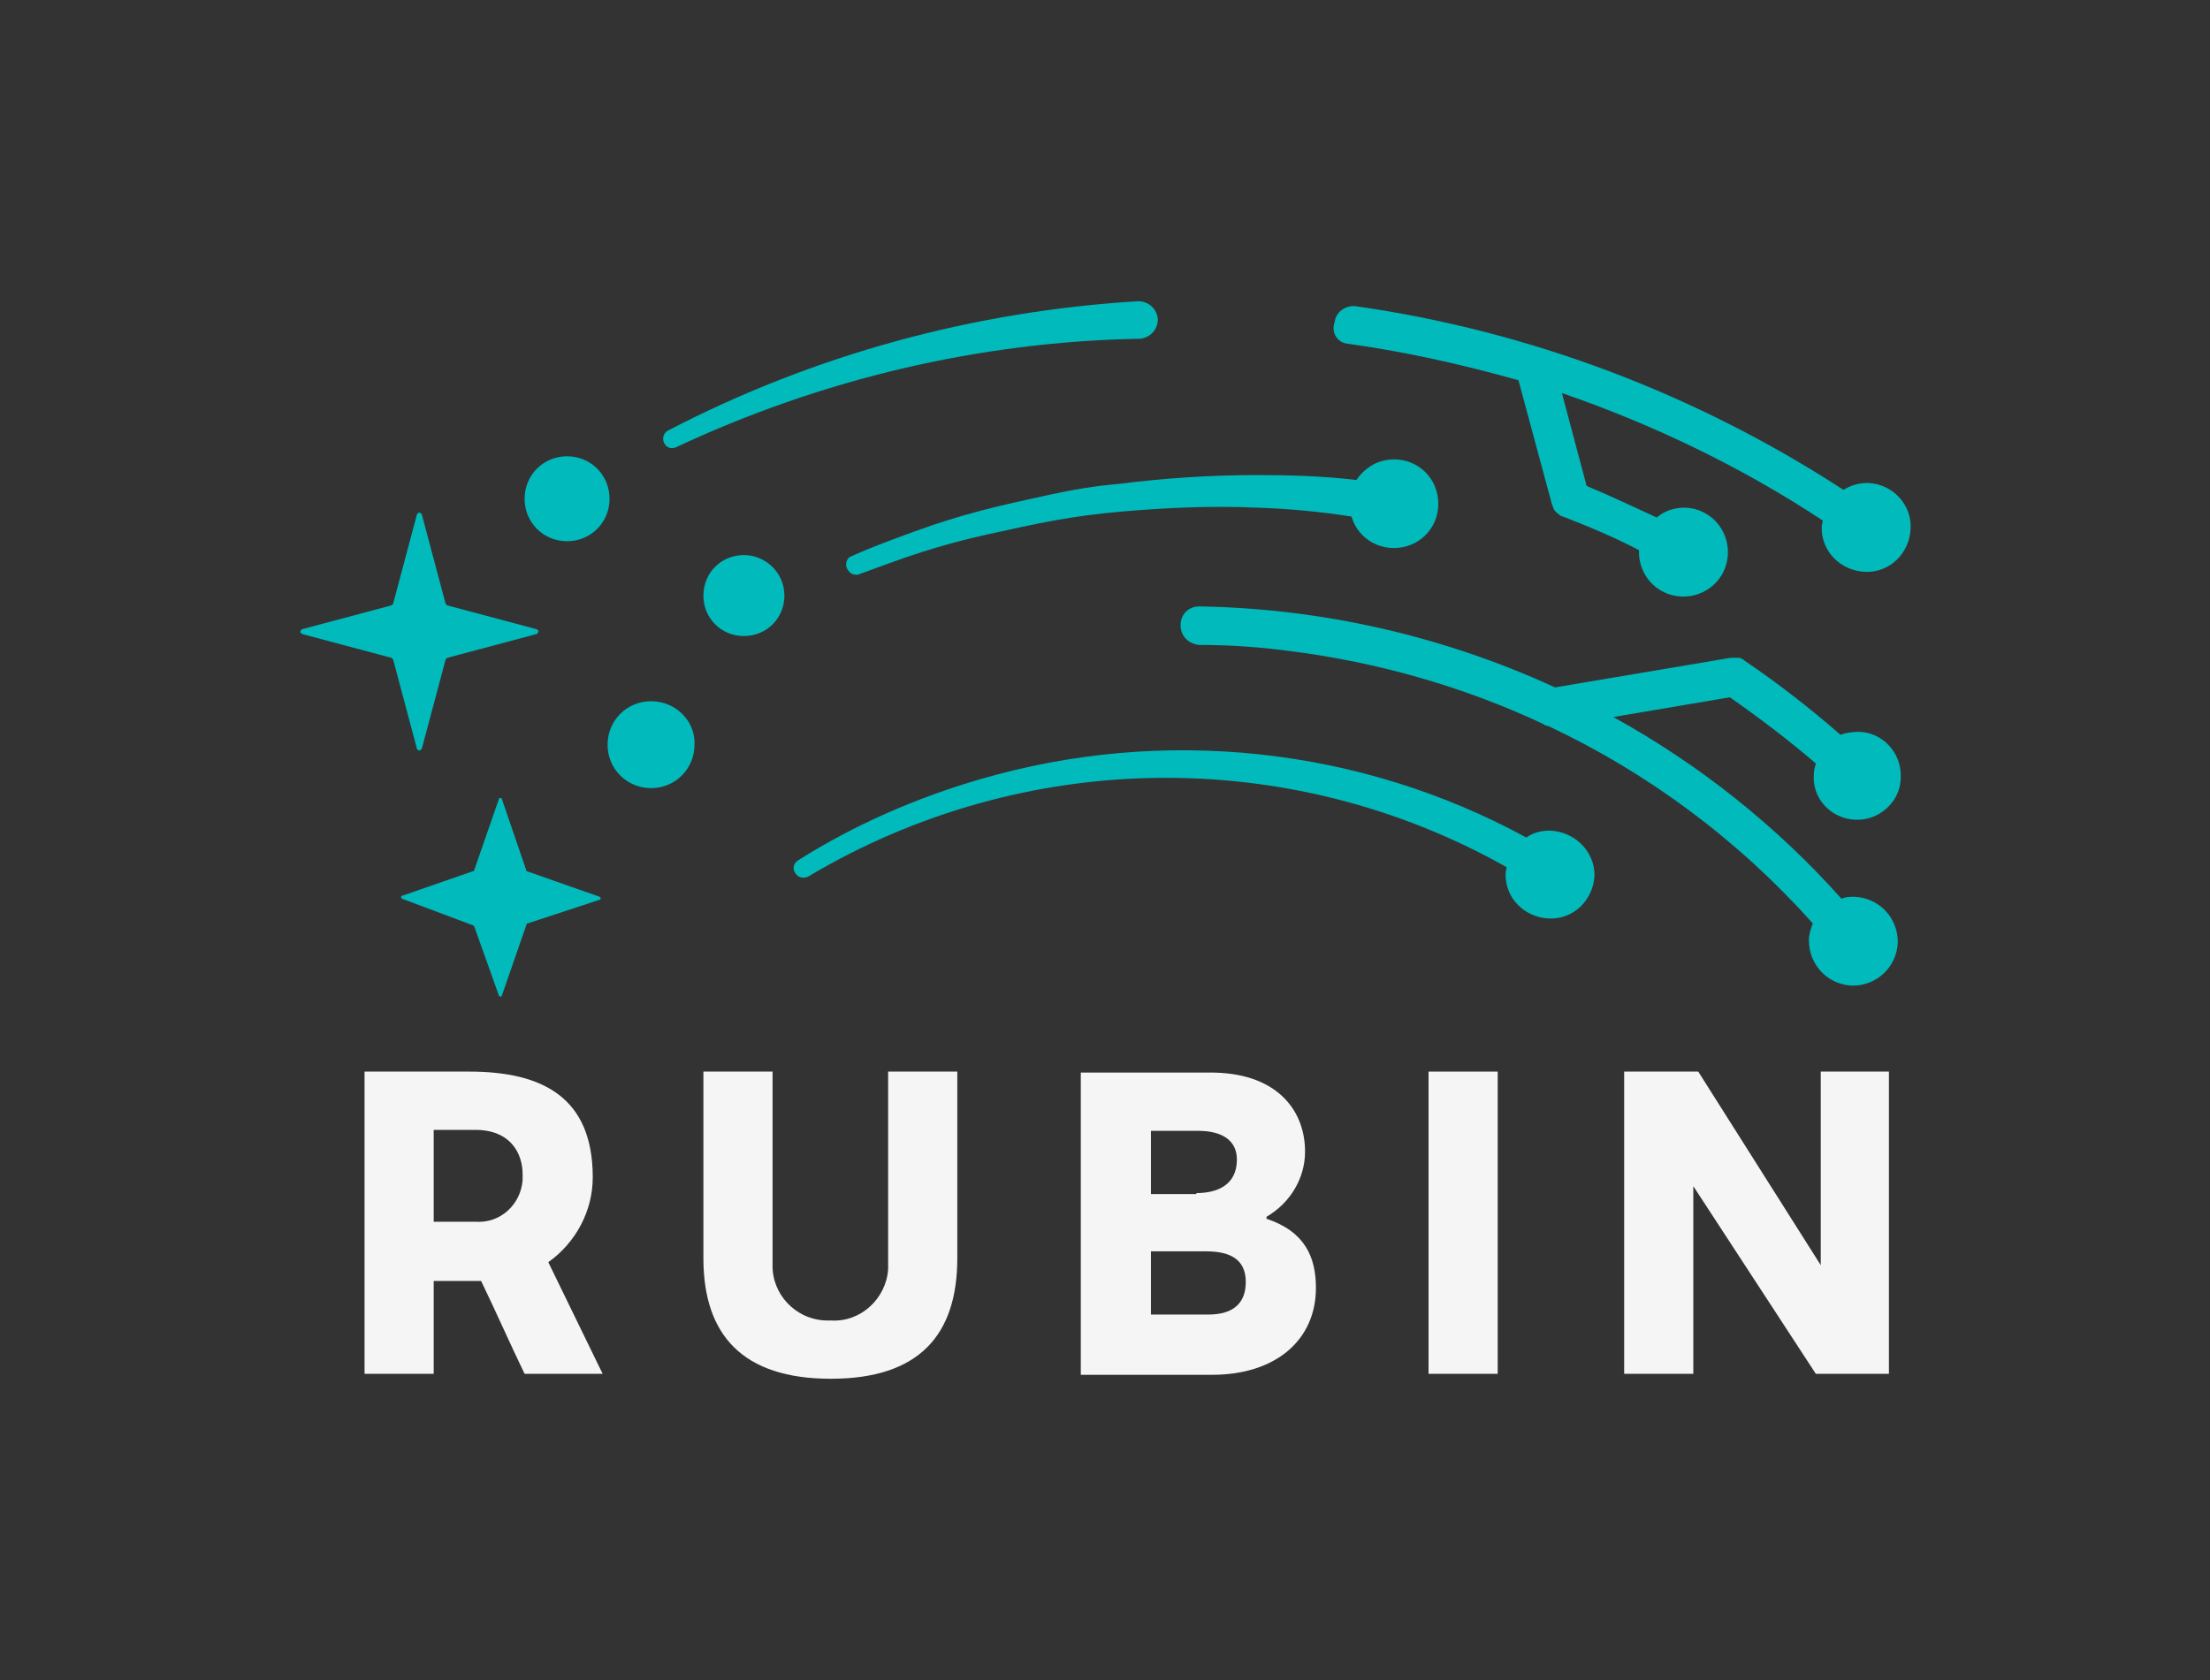 <?xml version="1.0" encoding="utf-8"?>
<!-- Generator: Adobe Illustrator 25.2.1, SVG Export Plug-In . SVG Version: 6.00 Build 0)  -->
<svg version="1.1" id="Layer_1" xmlns="http://www.w3.org/2000/svg" xmlns:xlink="http://www.w3.org/1999/xlink" x="0px" y="0px"
	 viewBox="0 0 223.7 170.1" style="enable-background:new 0 0 223.7 170.1;" xml:space="preserve">
<rect x="0" y="0" width="223.7" height="170.1" fill="#333333" stroke="none"/>
<style type="text/css">
	.st0{fill:#F5F5F5;}
	.st1{fill:#00BABC;}
</style>
<path class="st0" d="M47.5,108.5c7.4,0,12.5,2.6,12.5,10.7c0,3.4-1.7,6.6-4.5,8.6l5.5,11.3h-7.9c-1.5-3.1-2.9-6.3-4.4-9.4h-4.8v9.4
	h-7v-30.6H47.5z M43.9,123.7h4.2c2.5,0.2,4.6-1.7,4.8-4.2c0-0.2,0-0.4,0-0.6c0-2.1-1.2-4.5-4.8-4.5h-4.2V123.7z"/>
<path class="st0" d="M71.2,127.4v-18.9h7V128c-0.1,3,2.3,5.6,5.4,5.7c0.2,0,0.3,0,0.5,0c3,0.2,5.6-2.2,5.8-5.2c0-0.2,0-0.3,0-0.5
	v-19.5h7v18.9c0,7.8-3.9,12.2-12.8,12.2S71.2,135.2,71.2,127.4z"/>
<path class="st0" d="M132.1,116.6c0,2.7-1.5,5.2-3.9,6.6v0.2c3.9,1.3,5,3.9,5,7c0,5.3-4.1,8.8-10.5,8.8h-13.3v-30.6h12.9
	C129.1,108.5,132.1,112.3,132.1,116.6z M121.1,120.8c2.1,0,4.1-0.8,4.1-3.4c0-2-1.6-2.9-3.9-2.9h-4.8v6.4H121.1z M126.1,129.8
	c0-2.3-1.6-3.1-4-3.1h-5.6v6.4h5.8C125,133.1,126.1,131.8,126.1,129.8L126.1,129.8z"/>
<path class="st0" d="M144.6,108.5h7v30.6h-7V108.5z"/>
<path class="st0" d="M171.4,120.1v19h-7v-30.6h7.5l12.4,19.6v-19.6h6.9v30.6h-7.4L171.4,120.1z"/>
<path class="st1" d="M65.9,71c-2.5,0-4.4,2-4.4,4.4c0,2.5,2,4.4,4.4,4.4c2.5,0,4.4-2,4.4-4.4c0,0,0,0,0,0C70.4,73,68.4,71,65.9,71z"
	/>
<path class="st1" d="M57.4,54.8c2.4,0,4.3-1.9,4.3-4.3c0-2.4-1.9-4.3-4.3-4.3c-2.4,0-4.3,1.9-4.3,4.3c0,0,0,0,0,0
	C53.1,52.9,55,54.8,57.4,54.8C57.4,54.8,57.4,54.8,57.4,54.8z"/>
<path class="st1" d="M75.3,56.2c-2.3,0-4.1,1.8-4.1,4.1c0,2.3,1.8,4.1,4.1,4.1c2.3,0,4.1-1.8,4.1-4.1C79.4,58,77.5,56.2,75.3,56.2
	L75.3,56.2z"/>
<path class="st1" d="M53.3,88.2C53.2,88.2,53.2,88.1,53.3,88.2l-2.5-7.3c0-0.1-0.1-0.1-0.2-0.1c0,0-0.1,0-0.1,0.1L48,88.1
	c0,0,0,0.1-0.1,0.1l-7.2,2.5c-0.1,0-0.1,0.1-0.1,0.2c0,0,0.1,0.1,0.1,0.1l7.2,2.7c0,0,0.1,0.1,0.1,0.1l2.5,7c0,0.1,0.1,0.1,0.2,0.1
	c0,0,0.1,0,0.1-0.1l2.5-7.2c0,0,0-0.1,0.1-0.1l7.3-2.4c0.1,0,0.1-0.1,0.1-0.2c0,0-0.1-0.1-0.1-0.1L53.3,88.2z"/>
<path class="st1" d="M68.4,45.3c14.7-6.9,30.7-10.7,46.9-11h0.1c1-0.1,1.8-0.9,1.8-2c-0.1-1-0.9-1.8-2-1.8
	c-16.6,1-32.8,5.4-47.6,13.1c-0.4,0.2-0.6,0.8-0.4,1.2C67.4,45.3,67.9,45.5,68.4,45.3C68.4,45.3,68.4,45.3,68.4,45.3z"/>
<path class="st1" d="M187.8,83c2.5,0.1,4.6-1.9,4.6-4.3c0.1-2.5-1.9-4.6-4.3-4.6c-0.6,0-1.3,0.1-1.8,0.3c-3.1-2.7-6.3-5.2-9.7-7.5
	l-0.1-0.1l-0.2-0.1l-0.2-0.1h-0.2c-0.1,0-0.1,0-0.2,0h-0.2h-0.2h-0.1l-17.8,3c-11.3-5.2-23.6-8-36-8.2c-1.1,0-1.9,0.8-1.9,1.9
	c0,1.1,0.8,1.9,1.9,2l0,0c3,0,6,0.2,9,0.6c8.9,1.1,17.7,3.6,25.8,7.4c0.1,0.1,0.3,0.2,0.5,0.2c10.2,4.8,19.3,11.6,26.8,20
	c-0.2,0.5-0.4,1.1-0.4,1.7c0,2.5,1.9,4.5,4.4,4.6c2.5,0,4.5-1.9,4.6-4.4c0-2.5-1.9-4.5-4.4-4.6c-0.4,0-0.9,0-1.3,0.2
	c-6.6-7.4-14.4-13.6-23.1-18.4l11.8-2c3,2.1,5.9,4.3,8.7,6.7c-0.1,0.4-0.2,0.7-0.2,1.1C183.4,80.8,185.3,82.9,187.8,83z"/>
<path class="st1" d="M156.9,84.1c-0.9,0-1.7,0.2-2.4,0.7c-16.9-9.2-36.8-11.3-55.3-5.9c-6.5,1.9-12.7,4.6-18.4,8.2
	c-0.5,0.3-0.6,0.9-0.3,1.3c0.3,0.5,0.9,0.6,1.4,0.3c21.7-12.9,48.6-13.3,70.6-0.9c0,0.2-0.1,0.4-0.1,0.6c-0.1,2.5,1.9,4.5,4.4,4.6
	c2.5,0.1,4.5-1.9,4.6-4.4C161.4,86.2,159.4,84.2,156.9,84.1z"/>
<path class="st1" d="M106.2,50.1c-2.3,0.5-4.6,1-6.9,1.6c-2.3,0.6-4.5,1.3-6.7,2.1c-2.2,0.8-4.4,1.6-6.6,2.6c-0.4,0.3-0.5,1-0.1,1.4
	c0.2,0.3,0.5,0.4,0.9,0.4l0,0c2.2-0.8,4.3-1.6,6.5-2.3c2.2-0.7,4.4-1.3,6.7-1.8s4.5-1,6.7-1.4s4.5-0.7,6.8-0.9
	c4.6-0.4,9.1-0.6,13.7-0.4c3.2,0.1,6.4,0.4,9.6,0.9c0.7,2.4,3.2,3.7,5.6,3c2.4-0.7,3.7-3.2,3-5.6s-3.2-3.7-5.6-3
	c-1,0.3-1.9,1-2.5,1.9c-3.3-0.4-6.7-0.5-10-0.5c-4.7,0-9.4,0.3-14.1,0.9C110.8,49.2,108.5,49.6,106.2,50.1z"/>
<path class="st1" d="M136.4,34.8c5.8,0.8,11.6,2.1,17.3,3.7l3.4,12.6c0,0,0,0,0,0c0.1,0.2,0.1,0.3,0.2,0.5l0,0
	c0.1,0.1,0.2,0.3,0.4,0.4l0.1,0.1c0.1,0.1,0.3,0.2,0.4,0.2c2.6,1,5.2,2.1,7.7,3.4v0c-0.1,2.5,1.8,4.6,4.3,4.7s4.6-1.8,4.7-4.3
	c0.1-2.5-1.8-4.6-4.3-4.7c0,0,0,0,0,0c-1.1,0-2.1,0.3-2.9,1c-2.4-1.1-4.7-2.2-7.1-3.2l-2.5-9.4c9.3,3.2,18.2,7.5,26.4,12.9
	c0,0.2-0.1,0.4-0.1,0.6c-0.1,2.5,1.9,4.5,4.4,4.6c2.5,0.1,4.5-1.9,4.6-4.4c0.1-2.5-1.9-4.5-4.3-4.6c-0.9,0-1.7,0.2-2.5,0.7
	c-14.9-9.7-31.8-16.1-49.4-18.6c-1-0.1-2,0.6-2.1,1.6C134.7,33.7,135.4,34.7,136.4,34.8z"/>
<path class="st1" d="M42.7,75.8l2.4-9c0-0.1,0.1-0.1,0.2-0.2l9-2.4c0.1,0,0.2-0.2,0.2-0.3c0-0.1-0.1-0.1-0.2-0.2l-9-2.4
	c-0.1,0-0.1-0.1-0.2-0.2l-2.4-9c0-0.1-0.2-0.2-0.3-0.2c-0.1,0-0.1,0.1-0.2,0.2l-2.4,9c0,0.1-0.1,0.1-0.2,0.2l-9,2.4
	c-0.1,0-0.2,0.2-0.2,0.3c0,0.1,0.1,0.1,0.2,0.2l9,2.4c0.1,0,0.1,0.1,0.2,0.2l2.4,9c0,0.1,0.2,0.2,0.3,0.2
	C42.6,75.9,42.7,75.8,42.7,75.8z"/>
</svg>
